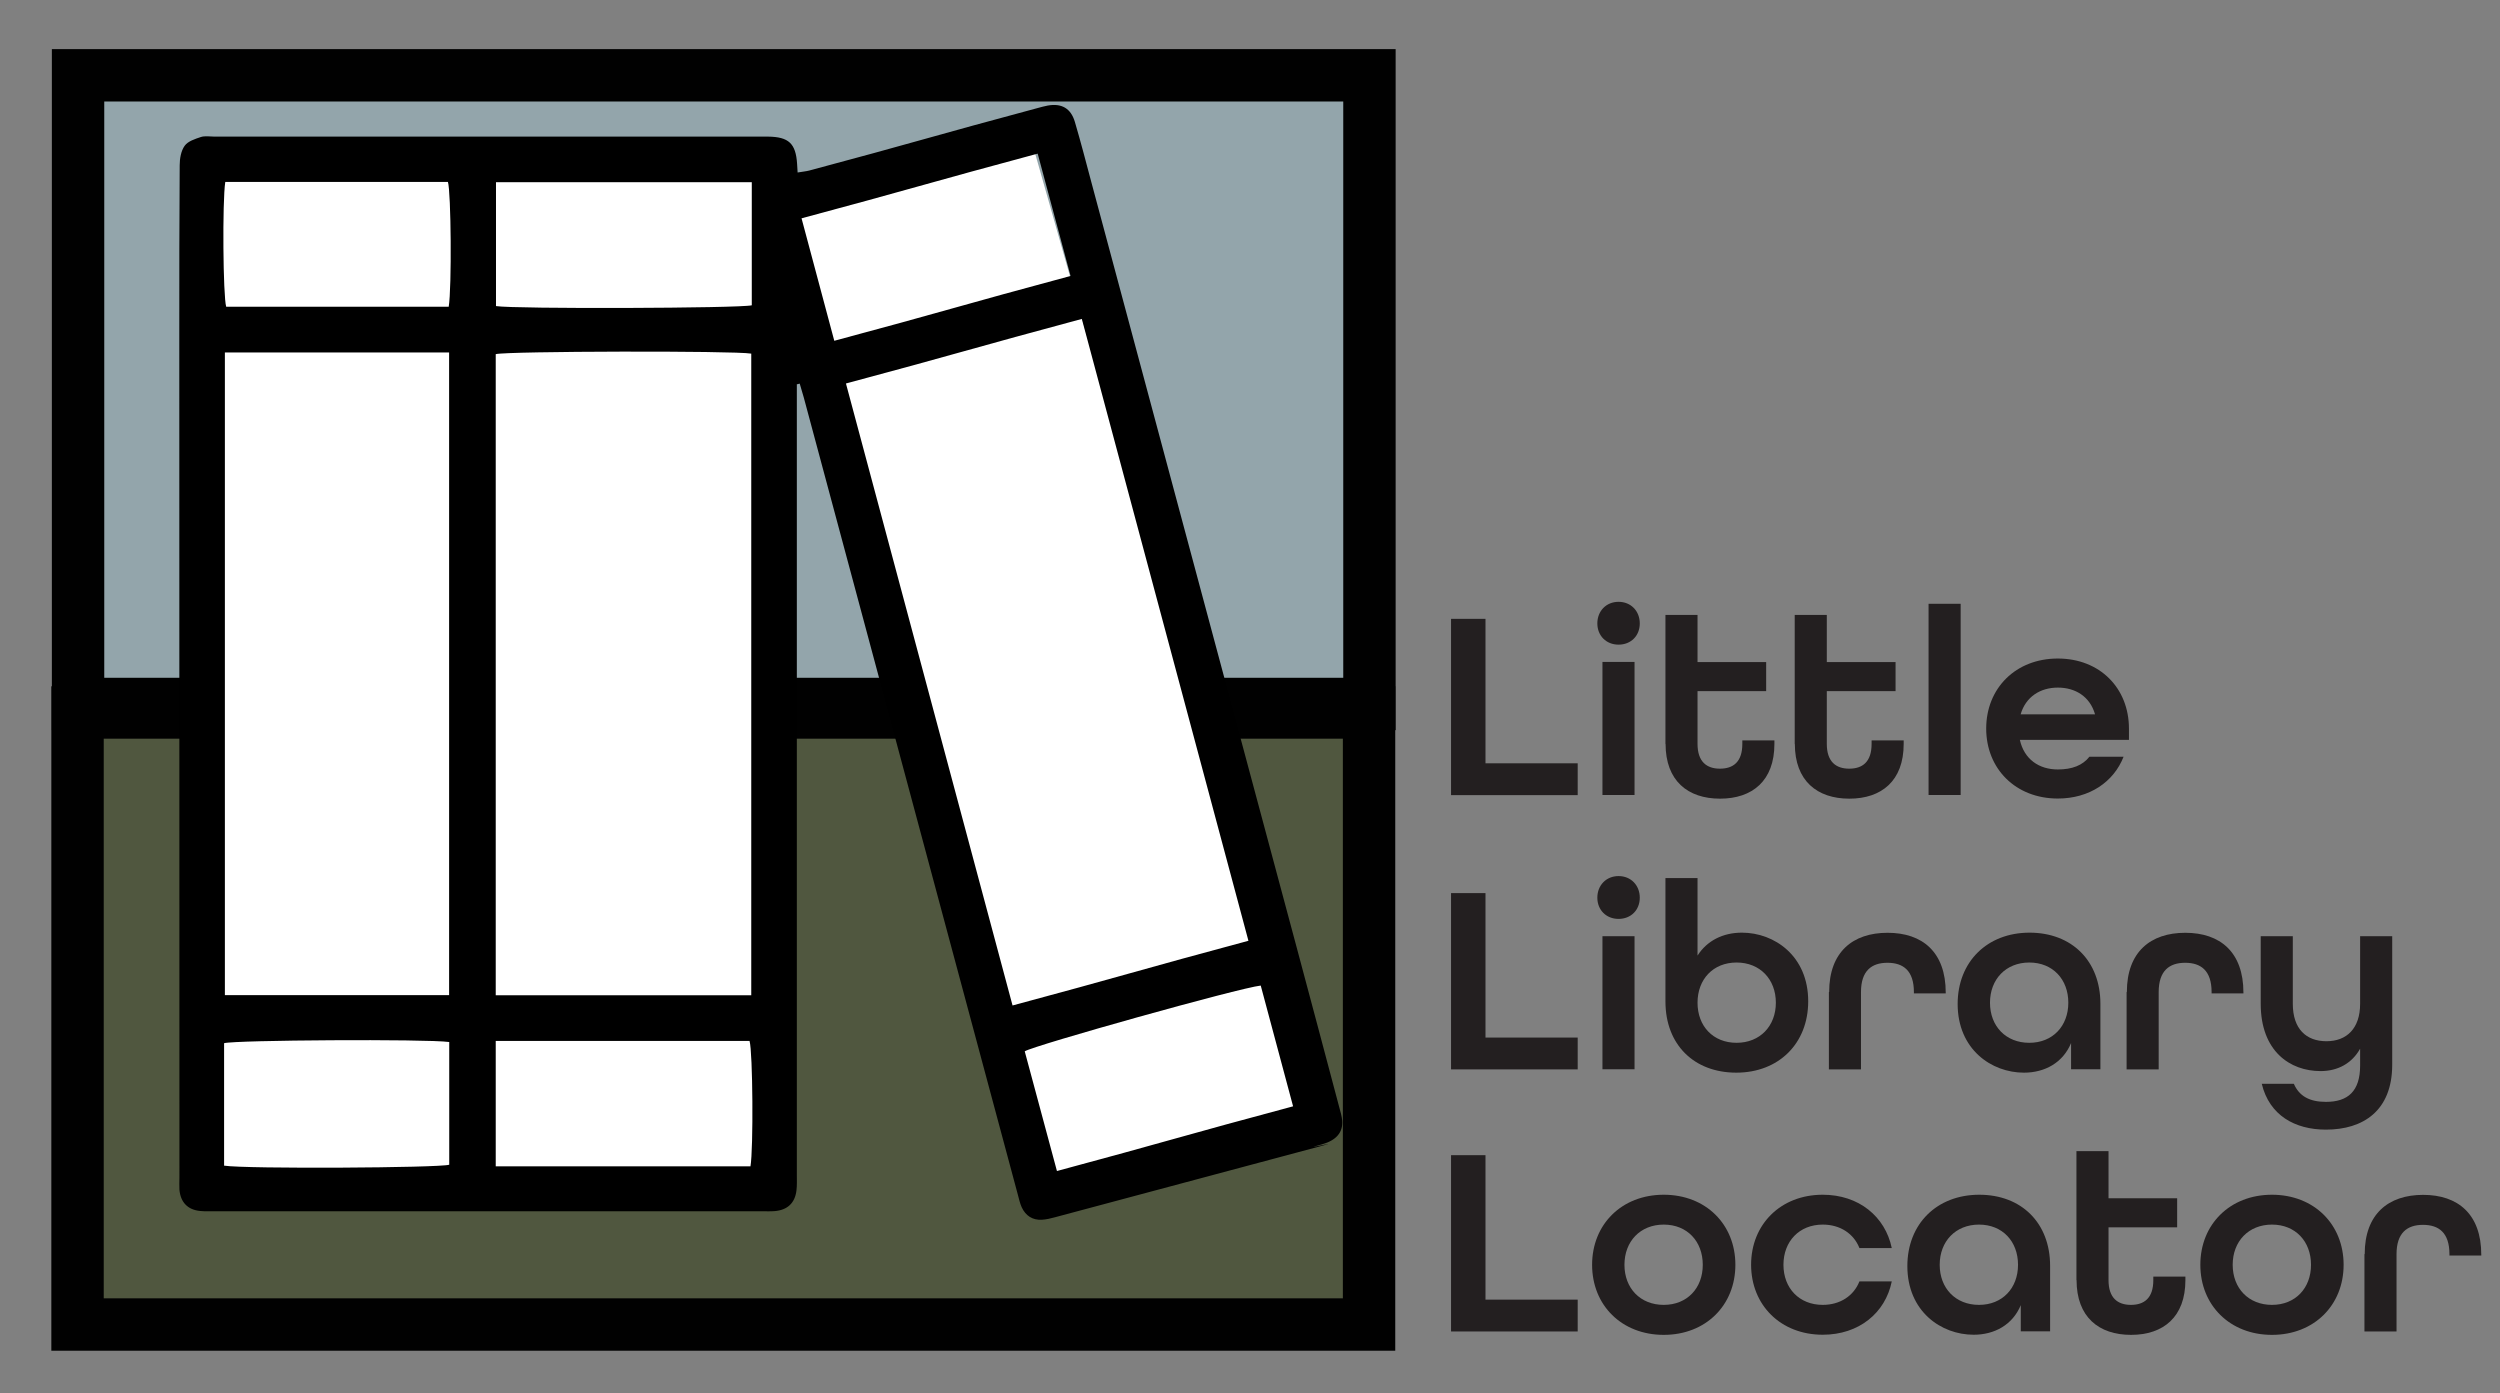 <?xml version="1.0" encoding="UTF-8"?><svg id="Layer_8" xmlns="http://www.w3.org/2000/svg" viewBox="0 0 190.88 106.36"><rect x="0" y="0" width="190.88" height="106.36" fill="#808080" stroke="none"/><defs><style>.cls-1{fill:#010101;}.cls-2{fill:#fff;}.cls-3{fill:#93a5ab;}.cls-4{fill:#231f20;}.cls-5{fill:#50573f;}</style></defs><g><path class="cls-4" d="M110.79,88.2h2.63v11.03h7.04v2.43h-9.67v-13.45Z"/><path class="cls-4" d="M121.56,96.57c0-3.09,2.26-5.35,5.47-5.35s5.47,2.26,5.47,5.35-2.26,5.35-5.47,5.35-5.47-2.26-5.47-5.35Zm8.45,0c0-1.79-1.19-3.07-2.98-3.07s-3,1.28-3,3.07,1.21,3.06,3,3.06,2.98-1.28,2.98-3.06Z"/><path class="cls-4" d="M133.7,96.57c0-3.09,2.26-5.35,5.47-5.35,2.76,0,4.77,1.67,5.27,4.07h-2.47c-.43-1.09-1.46-1.79-2.8-1.79-1.79,0-3,1.28-3,3.07s1.21,3.06,3,3.06c1.34,0,2.37-.7,2.8-1.79h2.47c-.49,2.41-2.51,4.07-5.27,4.07-3.21,0-5.47-2.26-5.47-5.35Z"/><path class="cls-4" d="M145.63,96.67c0-3.23,2.26-5.45,5.49-5.45s5.41,2.16,5.41,5.43v5h-2.24v-2c-.62,1.5-2,2.26-3.6,2.26-2.47,0-5.06-1.77-5.06-5.25Zm8.45-.1c0-1.79-1.19-3.07-2.98-3.07s-3,1.28-3,3.07,1.21,3.06,3,3.06,2.98-1.28,2.98-3.06Z"/><path class="cls-4" d="M158.54,97.74v-9.85h2.45v3.6h5.24v2.22h-5.24v4.03c0,1.36,.7,1.89,1.71,1.89s1.71-.51,1.71-1.89v-.27h2.45v.27c0,2.82-1.69,4.18-4.15,4.18s-4.16-1.36-4.16-4.18Z"/><path class="cls-4" d="M168,96.57c0-3.09,2.26-5.35,5.47-5.35s5.47,2.26,5.47,5.35-2.26,5.35-5.47,5.35-5.47-2.26-5.47-5.35Zm8.45,0c0-1.79-1.19-3.07-2.98-3.07s-3,1.28-3,3.07,1.21,3.06,3,3.06,2.98-1.28,2.98-3.06Z"/><path class="cls-4" d="M180.55,95.75c0-3.06,1.81-4.52,4.46-4.52s4.44,1.46,4.44,4.57v.06h-2.43v-.1c0-1.65-.82-2.24-2.02-2.24s-2.02,.6-2.02,2.24v5.9h-2.45v-5.9Z"/></g><g><path class="cls-4" d="M110.79,47.25h2.63v11.03h7.04v2.43h-9.67v-13.45Z"/><path class="cls-4" d="M121.96,47.6c0-.95,.68-1.65,1.62-1.65s1.62,.7,1.62,1.65-.68,1.62-1.62,1.62-1.62-.68-1.62-1.62Zm.39,2.94h2.45v10.16h-2.45v-10.16Z"/><path class="cls-4" d="M127.16,56.8v-9.85h2.45v3.6h5.24v2.22h-5.24v4.03c0,1.36,.7,1.89,1.71,1.89s1.71-.51,1.71-1.89v-.27h2.45v.27c0,2.82-1.69,4.18-4.15,4.18s-4.16-1.36-4.16-4.18Z"/><path class="cls-4" d="M137.03,56.8v-9.85h2.45v3.6h5.25v2.22h-5.25v4.03c0,1.36,.7,1.89,1.71,1.89s1.71-.51,1.71-1.89v-.27h2.45v.27c0,2.82-1.69,4.18-4.15,4.18s-4.16-1.36-4.16-4.18Z"/><path class="cls-4" d="M147.25,46.1h2.45v14.6h-2.45v-14.6Z"/><path class="cls-4" d="M151.65,55.63c0-3.09,2.26-5.35,5.47-5.35s5.43,2.26,5.43,5.35v.86h-8.33c.33,1.48,1.46,2.26,2.9,2.26,1.09,0,1.89-.31,2.41-.97h2.61c-.76,1.93-2.61,3.19-5.02,3.19-3.21,0-5.47-2.26-5.47-5.35Zm8.31-1.09c-.39-1.36-1.5-2.04-2.84-2.04s-2.45,.7-2.84,2.04h5.68Z"/></g><g><path class="cls-4" d="M110.79,68.19h2.63v11.03h7.04v2.43h-9.67v-13.45Z"/><path class="cls-4" d="M121.96,68.54c0-.95,.68-1.65,1.62-1.65s1.62,.7,1.62,1.65-.68,1.62-1.62,1.62-1.62-.68-1.62-1.62Zm.39,2.94h2.45v10.16h-2.45v-10.16Z"/><path class="cls-4" d="M127.16,76.48v-9.44h2.45v5.92c.72-1.13,1.93-1.75,3.39-1.75,2.47,0,5.06,1.77,5.06,5.24,0,3.23-2.26,5.45-5.49,5.45s-5.41-2.14-5.41-5.43Zm8.43,.08c0-1.79-1.21-3.07-3-3.07s-2.98,1.28-2.98,3.07,1.19,3.06,2.98,3.06,3-1.28,3-3.06Z"/><path class="cls-4" d="M139.66,75.74c0-3.06,1.81-4.52,4.46-4.52s4.44,1.46,4.44,4.57v.06h-2.43v-.1c0-1.65-.82-2.24-2.02-2.24s-2.02,.6-2.02,2.24v5.9h-2.45v-5.9Z"/><path class="cls-4" d="M149.47,76.66c0-3.23,2.26-5.45,5.49-5.45s5.41,2.16,5.41,5.43v5h-2.24v-2c-.62,1.5-2,2.26-3.6,2.26-2.47,0-5.06-1.77-5.06-5.25Zm8.45-.1c0-1.79-1.19-3.07-2.98-3.07s-3,1.28-3,3.07,1.21,3.06,3,3.06,2.98-1.28,2.98-3.06Z"/><path class="cls-4" d="M162.39,75.74c0-3.06,1.81-4.52,4.46-4.52s4.44,1.46,4.44,4.57v.06h-2.43v-.1c0-1.65-.82-2.24-2.02-2.24s-2.02,.6-2.02,2.24v5.9h-2.45v-5.9Z"/><path class="cls-4" d="M172.69,82.75h2.45c.41,.95,1.21,1.38,2.45,1.38,1.67,0,2.61-.8,2.61-2.78v-1.28c-.62,1.11-1.69,1.71-3.02,1.71-2.34,0-4.57-1.52-4.57-5.14v-5.16h2.45v5.16c0,1.93,1.03,2.86,2.57,2.86s2.57-.97,2.57-2.86v-5.16h2.45v9.81c0,3.54-2.24,4.96-5.06,4.96-2.37,0-4.32-1.09-4.9-3.5Z"/></g><g><g><rect class="cls-5" x="5.92" y="54.4" width="98.61" height="46.73"/><path class="cls-1" d="M106.53,103.13H3.92V52.4H106.53v50.73ZM7.92,99.13H102.53V56.4H7.92v42.73Z"/></g><g><rect class="cls-3" x="5.96" y="5.75" width="98.6" height="48"/><path class="cls-1" d="M106.56,55.75H3.96V3.75H106.56V55.75ZM7.96,51.75H102.56V7.75H7.96V51.75Z"/></g><g><rect class="cls-2" x="16.31" y="13.02" width="42.67" height="78.07"/><rect class="cls-2" x="69.87" y="11.87" width="19.88" height="77.91" transform="translate(-10.85 23.75) rotate(-15.86)"/><path d="M60.84,29.33c0,.49,0,.98,0,1.47,0,19.62,0,39.24,0,58.86,0,.42,.02,.84-.03,1.25-.12,.95-.69,1.48-1.66,1.56-.34,.03-.68,.01-1.02,.01-18.3,0-23.41,0-41.71,0-.38,0-.76,.02-1.14-.02-.95-.09-1.5-.67-1.58-1.63-.02-.3,0-.61,0-.91,0-21.48-.01-42.96-.01-64.44,0-4.29,0-8.58,.03-12.86,0-.51,.1-1.1,.38-1.49,.25-.35,.79-.52,1.24-.67,.31-.1,.68-.03,1.02-.03,18.34,0,23.48,0,41.82,0,.15,0,.3,0,.46,0,1.58,.02,2.12,.52,2.22,2.08,.01,.19,.02,.37,.04,.66,.33-.06,.62-.08,.89-.15,7.88-2.1,9.55-2.66,17.43-4.77,.26-.07,.51-.14,.77-.19,1.06-.19,1.77,.2,2.08,1.25,.45,1.53,.85,3.07,1.26,4.61,5.23,19.48,10.45,38.96,15.68,58.44,1.09,4.06,2.17,8.13,3.25,12.2,.09,.33,.19,.66,.22,1,.07,.9-.46,1.51-1.54,1.81-2.12,.58,1.96-.41-.17,.16-6.74,1.8-13.48,3.61-20.22,5.41-.33,.09-.66,.17-1,.19-.72,.04-1.24-.31-1.54-.95-.14-.31-.21-.65-.3-.98-5.45-20.28-10.89-40.57-16.34-60.85-.1-.36-.2-.71-.31-1.06-.07,.02-.13,.03-.2,.05Zm-43.67-2.42v49.07h17.12V26.91H17.17Zm40.19,49.08V27c-1.31-.23-18.67-.19-19.51,.04v48.95h19.51Zm19.95,.78c8.13-2.18,9.92-2.77,18.01-4.94-4.25-15.87-8.47-31.6-12.72-47.48-8.09,2.17-9.88,2.76-18.01,4.93,4.26,15.88,8.48,31.64,12.72,47.49Zm-60.2,12.23c1.71,.26,16.42,.17,17.19-.07v-9.37c-1.75-.24-16.39-.15-17.19,.09v9.35Zm20.74-9.52v9.57h19.45c.23-1.32,.18-8.73-.07-9.57h-19.39ZM63.7,26.02c8.15-2.18,9.94-2.78,18.04-4.95-.85-3.17-1.67-6.22-2.51-9.34-8.13,2.18-9.92,2.77-18.03,4.94,.84,3.14,1.65,6.16,2.5,9.35Zm35.03,58.45c-.85-3.15-1.66-6.19-2.47-9.22-1.66,.18-17.32,4.57-18.02,5.02,.81,3.01,1.62,6.03,2.46,9.14,8.12-2.18,9.91-2.77,18.03-4.94ZM34.26,23.42c.24-1.45,.18-8.76-.06-9.53H17.2c-.23,1.5-.17,8.76,.07,9.53h16.99Zm23.14-9.51h-19.53v9.46c1.4,.23,18.65,.17,19.53-.06V13.91Z"/></g></g></svg>